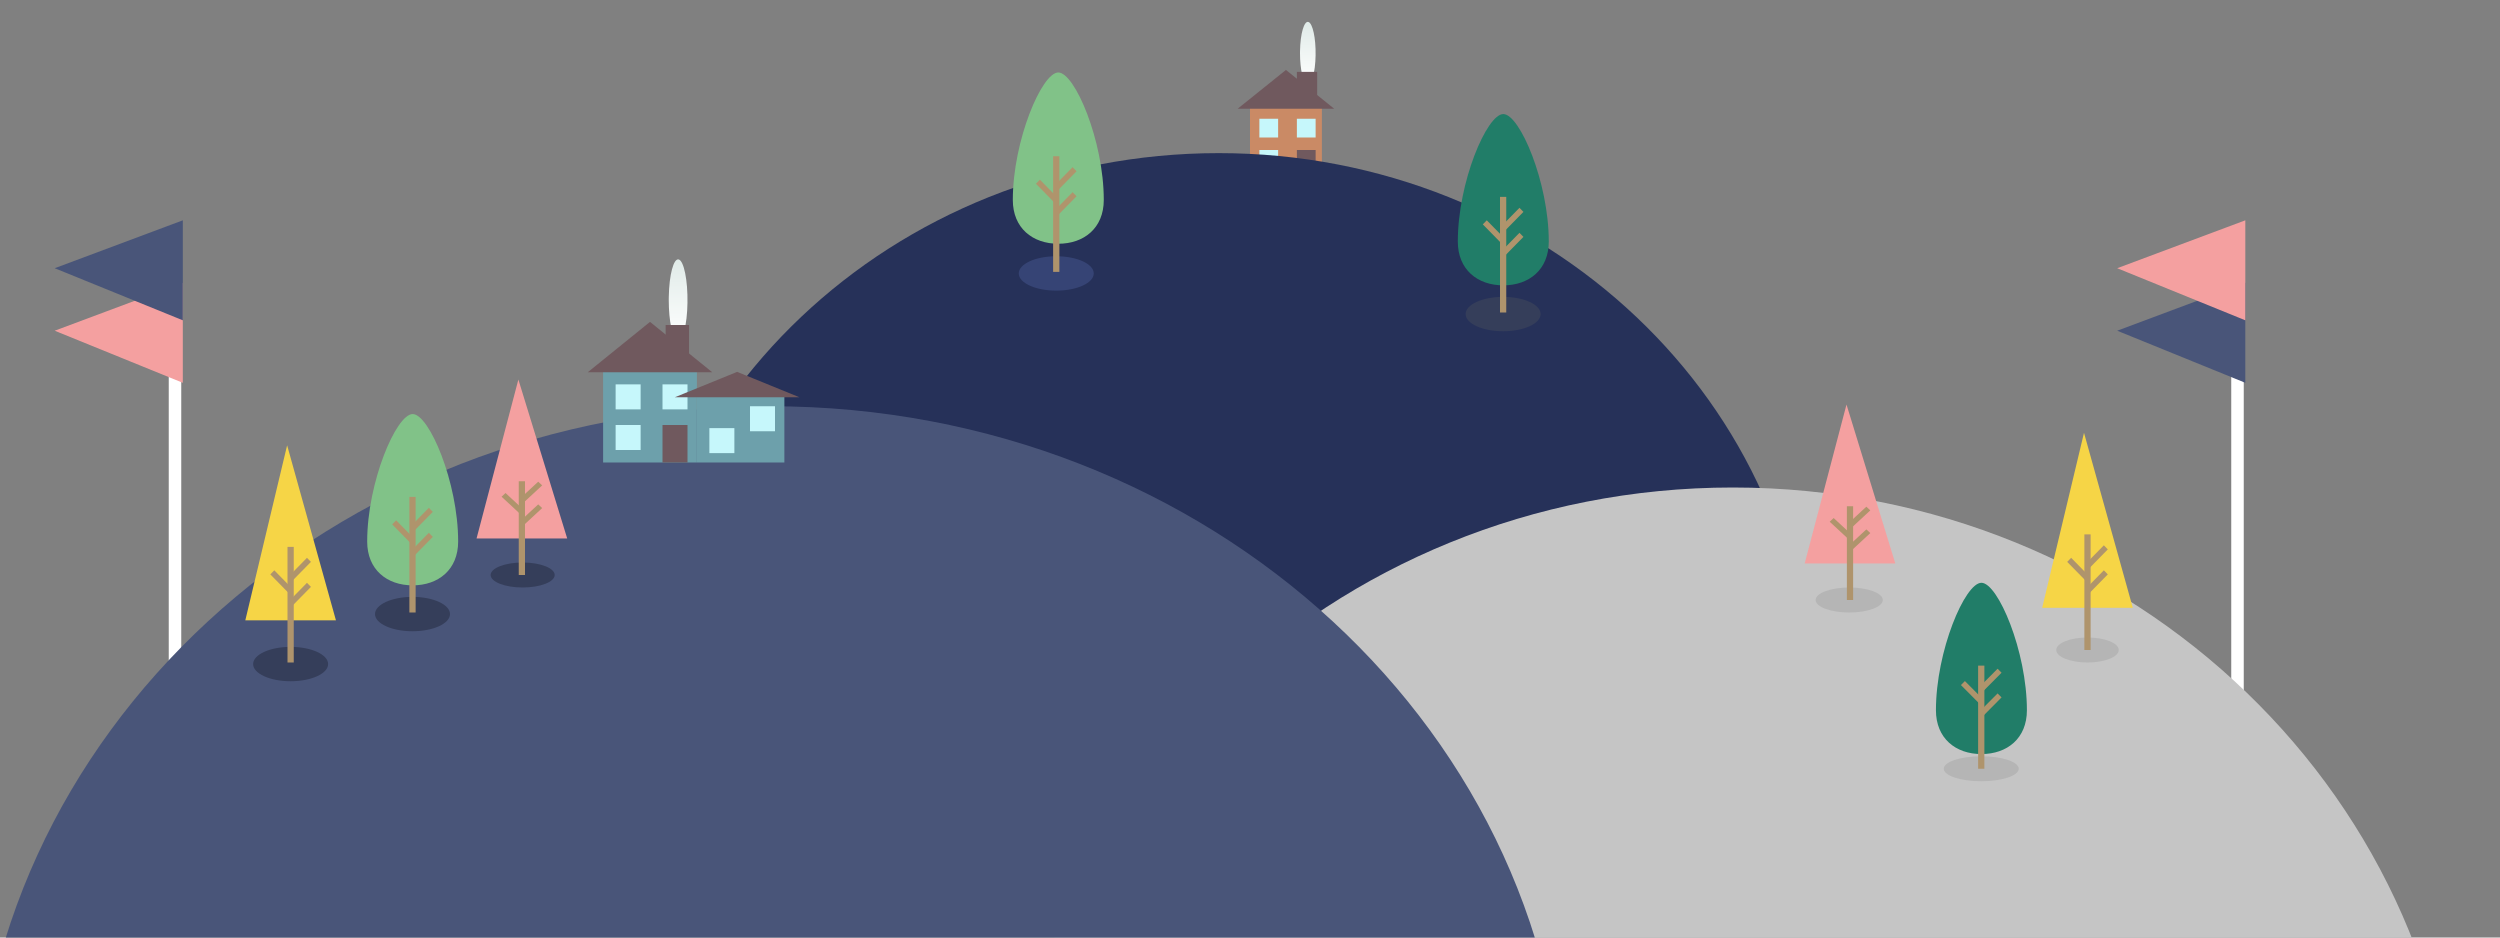 <?xml version="1.0" encoding="utf-8"?>
<svg width="800px" height="300px" viewBox="0 0 800 300" version="1.1" xmlns:xlink="http://www.w3.org/1999/xlink" xmlns="http://www.w3.org/2000/svg">
  <rect x="0" y="0" width="800" height="300" fill="#808080" stroke="none"/>
  <defs>
    <linearGradient gradientUnits="userSpaceOnUse" x1="2.5" y1="0.004" x2="2.5" y2="20.004" id="gradient_1">
      <stop offset="0%" stop-color="#E0EBE8" />
      <stop offset="100%" stop-color="#FFFFFF" />
    </linearGradient>
    <linearGradient gradientUnits="userSpaceOnUse" x1="3" y1="0.002" x2="3" y2="26.002" id="gradient_2">
      <stop offset="0%" stop-color="#E0EBE8" />
      <stop offset="100%" stop-color="#FFFFFF" />
    </linearGradient>
    <path d="M0 0L800 0L800 300L0 300L0 0Z" id="path_1" />
    <clipPath id="mask_1">
      <use xlink:href="#path_1" />
    </clipPath>
  </defs>
  <g id="land">
    <path d="M0 0L800 0L800 300L0 300L0 0Z" id="Fundo" fill="#FFFFFF" fill-opacity="0" fill-rule="evenodd" stroke="none" />
    <g clip-path="url(#mask_1)">
      <g id="flagLeft" transform="translate(17.5 70.5)">
        <path d="M36.5 9.5L40.5 9.5L40.5 153.5L36.5 153.5L36.5 9.5Z" id="flagPoleLeft" fill="#FFFFFF" fill-rule="evenodd" stroke="none" />
        <path d="M0 35.33L41 20L41 52L0 35.33L0 35.33Z" id="leftGreenFlag2" fill="#F4A0A0" stroke="none" />
        <path d="M0 15.33L41 0L41 32L0 15.33L0 15.33Z" id="leftGreenFlag" fill="#495579" stroke="none" />
      </g>
      <g id="flagRight" transform="translate(677.5 70.5)">
        <path d="M36.5 9.5L40.5 9.5L40.5 153.5L36.5 153.5L36.5 9.5Z" id="flagPoleLeft2" fill="#FFFFFF" fill-rule="evenodd" stroke="none" />
        <path d="M0 35.33L41 20L41 52L0 35.33L0 35.33Z" id="leftGreenFlag3" fill="#495579" stroke="none" />
        <path d="M0 15.33L41 0L41 32L0 15.33L0 15.33Z" id="leftGreenFlag4" fill="#F4A0A0" stroke="none" />
      </g>
      <g id="brownHouse" transform="translate(396.06 6.996)">
        <path d="M3.94 27.004L26.94 27.004L26.94 50.004L3.94 50.004L3.94 27.004Z" id="rectangle15" fill="#CA8A65" fill-rule="evenodd" stroke="none" />
        <path d="M6.94 31.004L12.94 31.004L12.94 37.004L6.94 37.004L6.94 31.004Z" id="rectangle16" fill="#C6F7FB" fill-rule="evenodd" stroke="none" />
        <path d="M18.94 31.004L24.94 31.004L24.94 37.004L18.94 37.004L18.94 31.004Z" id="rectangle17" fill="#C6F7FB" fill-rule="evenodd" stroke="none" />
        <path d="M6.94 41.004L12.94 41.004L12.94 47.004L6.94 47.004L6.94 41.004Z" id="rectangle18" fill="#C6F7FB" fill-rule="evenodd" stroke="none" />
        <path d="M18.94 41.004L24.94 41.004L24.94 50.004L18.94 50.004L18.94 41.004Z" id="rectangle19" fill="#70595E" fill-rule="evenodd" stroke="none" />
        <path d="M15.44 15.384L30.88 27.794L0 27.794L15.44 15.384L15.44 15.384Z" id="polygon2" fill="#70595E" stroke="none" />
        <path d="M19.95 9.304C20.04 3.794 21.24 -0.356 22.61 0.024C23.99 0.414 25.03 5.194 24.93 10.704C24.84 16.214 23.64 20.364 22.27 19.984C20.96 19.614 19.94 15.254 19.94 10.004" id="oval10" fill="url(#gradient_1)" stroke="none" />
        <path d="M18.94 16.004L25.44 16.004L25.44 25.004L18.94 25.004L18.94 16.004Z" id="rectangle20" fill="#70595E" fill-rule="evenodd" stroke="none" />
      </g>
      <g id="hills" transform="translate(-8 49)">
        <path d="M209 179C209 80.14 293.62 0 398 0C502.38 0 587 80.14 587 179L398 179L209 179Z" id="backHill" fill="#263159" stroke="none" />
        <path d="M330 331C330 207.29 434.09 107 562.5 107C690.91 107 795 207.29 795 331L562.5 331L330 331Z" id="whiteHill" fill="#C5C5C5" stroke="none" />
        <path d="M0 316C0 186.21 113.94 81 254.5 81C395.06 81 509 186.21 509 316L254.5 316L0 316Z" id="leftHill" fill="#495579" stroke="none" />
      </g>
      <path d="M223 127L251 127L251 148L223 148L223 127Z" id="rectangle9" fill="#6DA0AB" fill-rule="evenodd" stroke="none" />
      <path d="M227 137L235 137L235 145L227 145L227 137Z" id="rectangle11" fill="#C6F7FB" fill-rule="evenodd" stroke="none" />
      <path d="M240 130L248 130L248 138L240 138L240 130Z" id="rectangle11-2" fill="#C6F7FB" fill-rule="evenodd" stroke="none" />
      <g id="yellowTree" transform="translate(78.5 142.5)">
        <path d="M2.5 70C2.5 66.962 7.873 64.5 14.5 64.5C21.127 64.5 26.5 66.962 26.5 70C26.5 73.038 21.127 75.5 14.5 75.5C7.873 75.5 2.5 73.038 2.5 70Z" id="oval" fill="#353E5A" fill-rule="evenodd" stroke="none" />
        <path d="M0 56L13.38 0L29 56L0 56L0 56Z" id="bezier" fill="#F6D546" stroke="none" />
        <path d="M13.5 32.5L15.5 32.5L15.5 69.5L13.5 69.5L13.5 32.5Z" id="rectangle" fill="#AF946C" fill-rule="evenodd" stroke="none" />
        <path d="M14 41.84L19.73 36L21 37.3L14.64 43.78L14.21 44L14 41.84L14 41.84Z" id="bezier2" fill="#AF946C" stroke="none" />
        <path d="M14 49.84L19.73 44L21 45.3L14.64 51.78L14.21 52L14 49.84L14 49.84Z" id="bezier3" fill="#AF946C" stroke="none" />
        <path d="M15 45.84L9.27 40L8 41.3L14.36 47.78L14.79 48L15 45.84L15 45.84Z" id="bezier4" fill="#AF946C" stroke="none" />
      </g>
      <g id="yellowTree2" transform="translate(152.5 121.45)">
        <path d="M4.5 62.55C4.5 60.341 9.089 58.55 14.75 58.55C20.411 58.55 25 60.341 25 62.55C25 64.759 20.411 66.55 14.75 66.55C9.089 66.55 4.5 64.759 4.5 62.55Z" id="oval3" fill="#353E5A" fill-rule="evenodd" stroke="none" />
        <path d="M0 50.85L13.38 0L29 50.85L0 50.85L0 50.85Z" id="bezier9" fill="#F4A0A0" stroke="none" />
        <path d="M13.5 32.55L15.5 32.55L15.5 62.55L13.5 62.55L13.5 32.55Z" id="rectangle3" fill="#AF946C" fill-rule="evenodd" stroke="none" />
        <path d="M14 37.99L19.73 32.69L21 33.87L14.64 39.76L14.21 39.95L14 37.99L14 37.99Z" id="bezier10" fill="#AF946C" stroke="none" />
        <path d="M14 45.25L19.73 39.95L21 41.13L14.64 47.02L14.21 47.21L14 45.25L14 45.25Z" id="bezier11" fill="#AF946C" stroke="none" />
        <path d="M15 41.62L9.27 36.32L8 37.5L14.36 43.39L14.79 43.58L15 41.62L15 41.62Z" id="bezier12" fill="#AF946C" stroke="none" />
      </g>
      <g id="yellowTree3" transform="translate(577.5 129.45)">
        <path d="M3.5 62.55C3.5 60.341 8.313 58.55 14.25 58.55C20.187 58.55 25 60.341 25 62.55C25 64.759 20.187 66.55 14.25 66.55C8.313 66.55 3.5 64.759 3.5 62.55Z" id="oval4" fill="#B5B5B5" fill-rule="evenodd" stroke="none" />
        <path d="M0 50.85L13.38 0L29 50.85L0 50.85L0 50.85Z" id="bezier13" fill="#F4A0A0" stroke="none" />
        <path d="M13.5 32.55L15.5 32.55L15.5 62.55L13.5 62.55L13.5 32.55Z" id="rectangle4" fill="#AF946C" fill-rule="evenodd" stroke="none" />
        <path d="M14 37.99L19.73 32.69L21 33.87L14.64 39.76L14.21 39.95L14 37.99L14 37.99Z" id="bezier14" fill="#AF946C" stroke="none" />
        <path d="M14 45.25L19.73 39.95L21 41.13L14.64 47.02L14.21 47.21L14 45.25L14 45.25Z" id="bezier15" fill="#AF946C" stroke="none" />
        <path d="M15 41.62L9.27 36.32L8 37.5L14.36 43.39L14.79 43.58L15 41.62L15 41.62Z" id="bezier16" fill="#AF946C" stroke="none" />
      </g>
      <g id="yellowTree4" transform="translate(653.5 138.5)">
        <path d="M4.5 69.5C4.5 67.291 8.977 65.5 14.5 65.5C20.023 65.5 24.5 67.291 24.5 69.5C24.5 71.709 20.023 73.5 14.5 73.5C8.977 73.5 4.5 71.709 4.5 69.5Z" id="oval5" fill="#B5B5B5" fill-rule="evenodd" stroke="none" />
        <path d="M0 56L13.38 0L29 56L0 56L0 56Z" id="bezier17" fill="#F6D546" stroke="none" />
        <path d="M13.5 32.5L15.5 32.5L15.5 69.5L13.5 69.5L13.5 32.5Z" id="rectangle5" fill="#AF946C" fill-rule="evenodd" stroke="none" />
        <path d="M14 41.84L19.73 36L21 37.3L14.64 43.78L14.21 44L14 41.84L14 41.84Z" id="bezier18" fill="#AF946C" stroke="none" />
        <path d="M14 49.84L19.73 44L21 45.3L14.64 51.78L14.21 52L14 49.84L14 49.84Z" id="bezier19" fill="#AF946C" stroke="none" />
        <path d="M15 45.84L9.27 40L8 41.3L14.36 47.78L14.79 48L15 45.84L15 45.84Z" id="bezier20" fill="#AF946C" stroke="none" />
      </g>
      <g id="darkGreenTree2" transform="translate(619.5 186.49)">
        <path d="M2.5 59.51C2.5 57.301 7.873 55.51 14.5 55.51C21.127 55.51 26.5 57.301 26.5 59.51C26.5 61.719 21.127 63.51 14.5 63.51C7.873 63.51 2.5 61.719 2.5 59.51Z" id="oval6" fill="#B5B5B5" fill-rule="evenodd" stroke="none" />
        <path d="M29.11 40.791C29.11 49.79 22.788 54.81 14.555 54.81C6.321 54.81 0 49.79 0 40.791C0 21.843 9.29 0 14.555 0C19.82 0 29.11 21.843 29.11 40.791" id="Fill-1" fill="#217D68" fill-rule="evenodd" stroke="none" />
        <path d="M13.5 26.51L15.5 26.51L15.5 59.51L13.5 59.51L13.5 26.51Z" id="rectangle6" fill="#AF946C" fill-rule="evenodd" stroke="none" />
        <path d="M14 33.26L19.73 27.5L21 28.78L14.64 35.19L14.21 35.4L14 33.26L14 33.26Z" id="bezier22" fill="#AF946C" stroke="none" />
        <path d="M14 41.16L19.73 35.4L21 36.68L14.64 43.09L14.21 43.3L14 41.16L14 41.16Z" id="bezier23" fill="#AF946C" stroke="none" />
        <path d="M15 37.21L9.27 31.45L8 32.73L14.36 39.14L14.79 39.35L15 37.21L15 37.21Z" id="bezier24" fill="#AF946C" stroke="none" />
      </g>
      <g id="yellowTree5" transform="translate(117.5 132.5)">
        <path d="M2.5 64C2.5 60.962 7.873 58.5 14.5 58.5C21.127 58.5 26.5 60.962 26.5 64C26.5 67.038 21.127 69.5 14.5 69.5C7.873 69.5 2.5 67.038 2.5 64Z" id="oval2" fill="#353E5A" fill-rule="evenodd" stroke="none" />
        <path d="M29.11 40.791C29.11 49.79 22.788 54.81 14.555 54.81C6.321 54.81 0 49.79 0 40.791C0 21.843 9.29 0 14.555 0C19.82 0 29.11 21.843 29.11 40.791" id="Fill-1" fill="#81C288" fill-rule="evenodd" stroke="none" />
        <path d="M13.5 26.5L15.5 26.5L15.5 63.5L13.5 63.5L13.5 26.5Z" id="rectangle2" fill="#AF946C" fill-rule="evenodd" stroke="none" />
        <path d="M14 35.84L19.73 30L21 31.3L14.64 37.78L14.21 38L14 35.84L14 35.84Z" id="bezier6" fill="#AF946C" stroke="none" />
        <path d="M14 43.84L19.73 38L21 39.3L14.64 45.78L14.21 46L14 43.84L14 43.84Z" id="bezier7" fill="#AF946C" stroke="none" />
        <path d="M15 39.84L9.27 34L8 35.3L14.36 41.78L14.79 42L15 39.84L15 39.84Z" id="bezier8" fill="#AF946C" stroke="none" />
      </g>
      <g id="yellowTree5-2" transform="translate(466.5 36.5)">
        <path d="M2.5 64C2.5 60.962 7.873 58.5 14.5 58.5C21.127 58.5 26.5 60.962 26.5 64C26.5 67.038 21.127 69.5 14.5 69.5C7.873 69.5 2.5 67.038 2.5 64Z" id="oval2" fill="#353E5A" fill-rule="evenodd" stroke="none" />
        <path d="M29.11 40.791C29.11 49.79 22.788 54.81 14.555 54.81C6.321 54.81 0 49.79 0 40.791C0 21.843 9.29 0 14.555 0C19.82 0 29.11 21.843 29.11 40.791" id="Fill-1" fill="#217D68" fill-rule="evenodd" stroke="none" />
        <path d="M13.5 26.5L15.5 26.5L15.5 63.5L13.5 63.5L13.5 26.5Z" id="rectangle2" fill="#AF946C" fill-rule="evenodd" stroke="none" />
        <path d="M14 35.84L19.73 30L21 31.3L14.64 37.78L14.21 38L14 35.84L14 35.84Z" id="bezier6" fill="#AF946C" fill-rule="evenodd" stroke="none" />
        <path d="M14 43.84L19.73 38L21 39.3L14.64 45.78L14.21 46L14 43.84L14 43.84Z" id="bezier7" fill="#AF946C" fill-rule="evenodd" stroke="none" />
        <path d="M15 39.84L9.27 34L8 35.3L14.36 41.78L14.79 42L15 39.84L15 39.84Z" id="bezier8" fill="#AF946C" fill-rule="evenodd" stroke="none" />
      </g>
      <g id="yellowTree6" transform="translate(324.1 23.19)">
        <path d="M1.9 64.31C1.9 61.272 7.273 58.81 13.9 58.81C20.527 58.81 25.9 61.272 25.9 64.31C25.9 67.347 20.527 69.81 13.9 69.81C7.273 69.81 1.9 67.347 1.9 64.31Z" id="oval7" fill="#364475" fill-rule="evenodd" stroke="none" />
        <path d="M29.11 40.791C29.11 49.79 22.788 54.81 14.555 54.81C6.321 54.81 -7.62939e-06 49.79 -7.62939e-06 40.791C-7.62939e-06 21.843 9.29 0 14.555 0C19.82 0 29.11 21.843 29.11 40.791" id="Fill-1" fill="#81C288" fill-rule="evenodd" stroke="none" />
        <path d="M12.9 26.81L14.9 26.81L14.9 63.81L12.9 63.81L12.9 26.81Z" id="rectangle7" fill="#AF946C" fill-rule="evenodd" stroke="none" />
        <path d="M13.4 36.15L19.13 30.31L20.4 31.61L14.04 38.09L13.61 38.31L13.4 36.15L13.4 36.15Z" id="bezier26" fill="#AF946C" stroke="none" />
        <path d="M13.4 44.15L19.13 38.31L20.4 39.61L14.04 46.09L13.61 46.31L13.4 44.15L13.4 44.15Z" id="bezier27" fill="#AF946C" stroke="none" />
        <path d="M14.4 40.15L8.67 34.31L7.4 35.61L13.76 42.09L14.19 42.31L14.4 40.15L14.4 40.15Z" id="bezier28" fill="#AF946C" stroke="none" />
      </g>
      <g id="blueHouse" transform="translate(188.08 82.998)">
        <path d="M4.92 35.002L34.92 35.002L34.92 65.002L4.92 65.002L4.92 35.002Z" id="rectangle9" fill="#6DA0AB" fill-rule="evenodd" stroke="none" />
        <path d="M8.92 40.002L16.92 40.002L16.92 48.002L8.92 48.002L8.92 40.002Z" id="rectangle10" fill="#C6F7FB" fill-rule="evenodd" stroke="none" />
        <path d="M23.92 40.002L31.92 40.002L31.92 48.002L23.92 48.002L23.92 40.002Z" id="rectangle11" fill="#C6F7FB" fill-rule="evenodd" stroke="none" />
        <path d="M8.92 53.002L16.92 53.002L16.92 61.002L8.92 61.002L8.92 53.002Z" id="rectangle12" fill="#C6F7FB" fill-rule="evenodd" stroke="none" />
        <path d="M23.92 53.002L31.92 53.002L31.92 65.002L23.92 65.002L23.92 53.002Z" id="rectangle13" fill="#70595E" fill-rule="evenodd" stroke="none" />
        <path d="M19.92 20.002L39.84 36.122L0 36.122L19.92 20.002L19.92 20.002Z" id="polygon" fill="#70595E" stroke="none" />
        <path d="M47.8 36L67.72 44.12L27.88 44.12L47.8 36L47.8 36Z" id="polygon-2" fill="#70595E" fill-rule="evenodd" stroke="none" />
        <path d="M25.93 12.092C26.04 4.932 27.48 -0.468 29.13 0.032C30.78 0.532 32.03 6.742 31.91 13.912C31.8 21.072 30.36 26.472 28.71 25.972C27.14 25.492 25.92 19.832 25.92 13.002" id="oval9" fill="url(#gradient_2)" stroke="none" />
        <path d="M24.92 21.002L32.42 21.002L32.42 33.002L24.92 33.002L24.92 21.002Z" id="rectangle14" fill="#70595E" fill-rule="evenodd" stroke="none" />
      </g>
    </g>
  </g>
</svg>